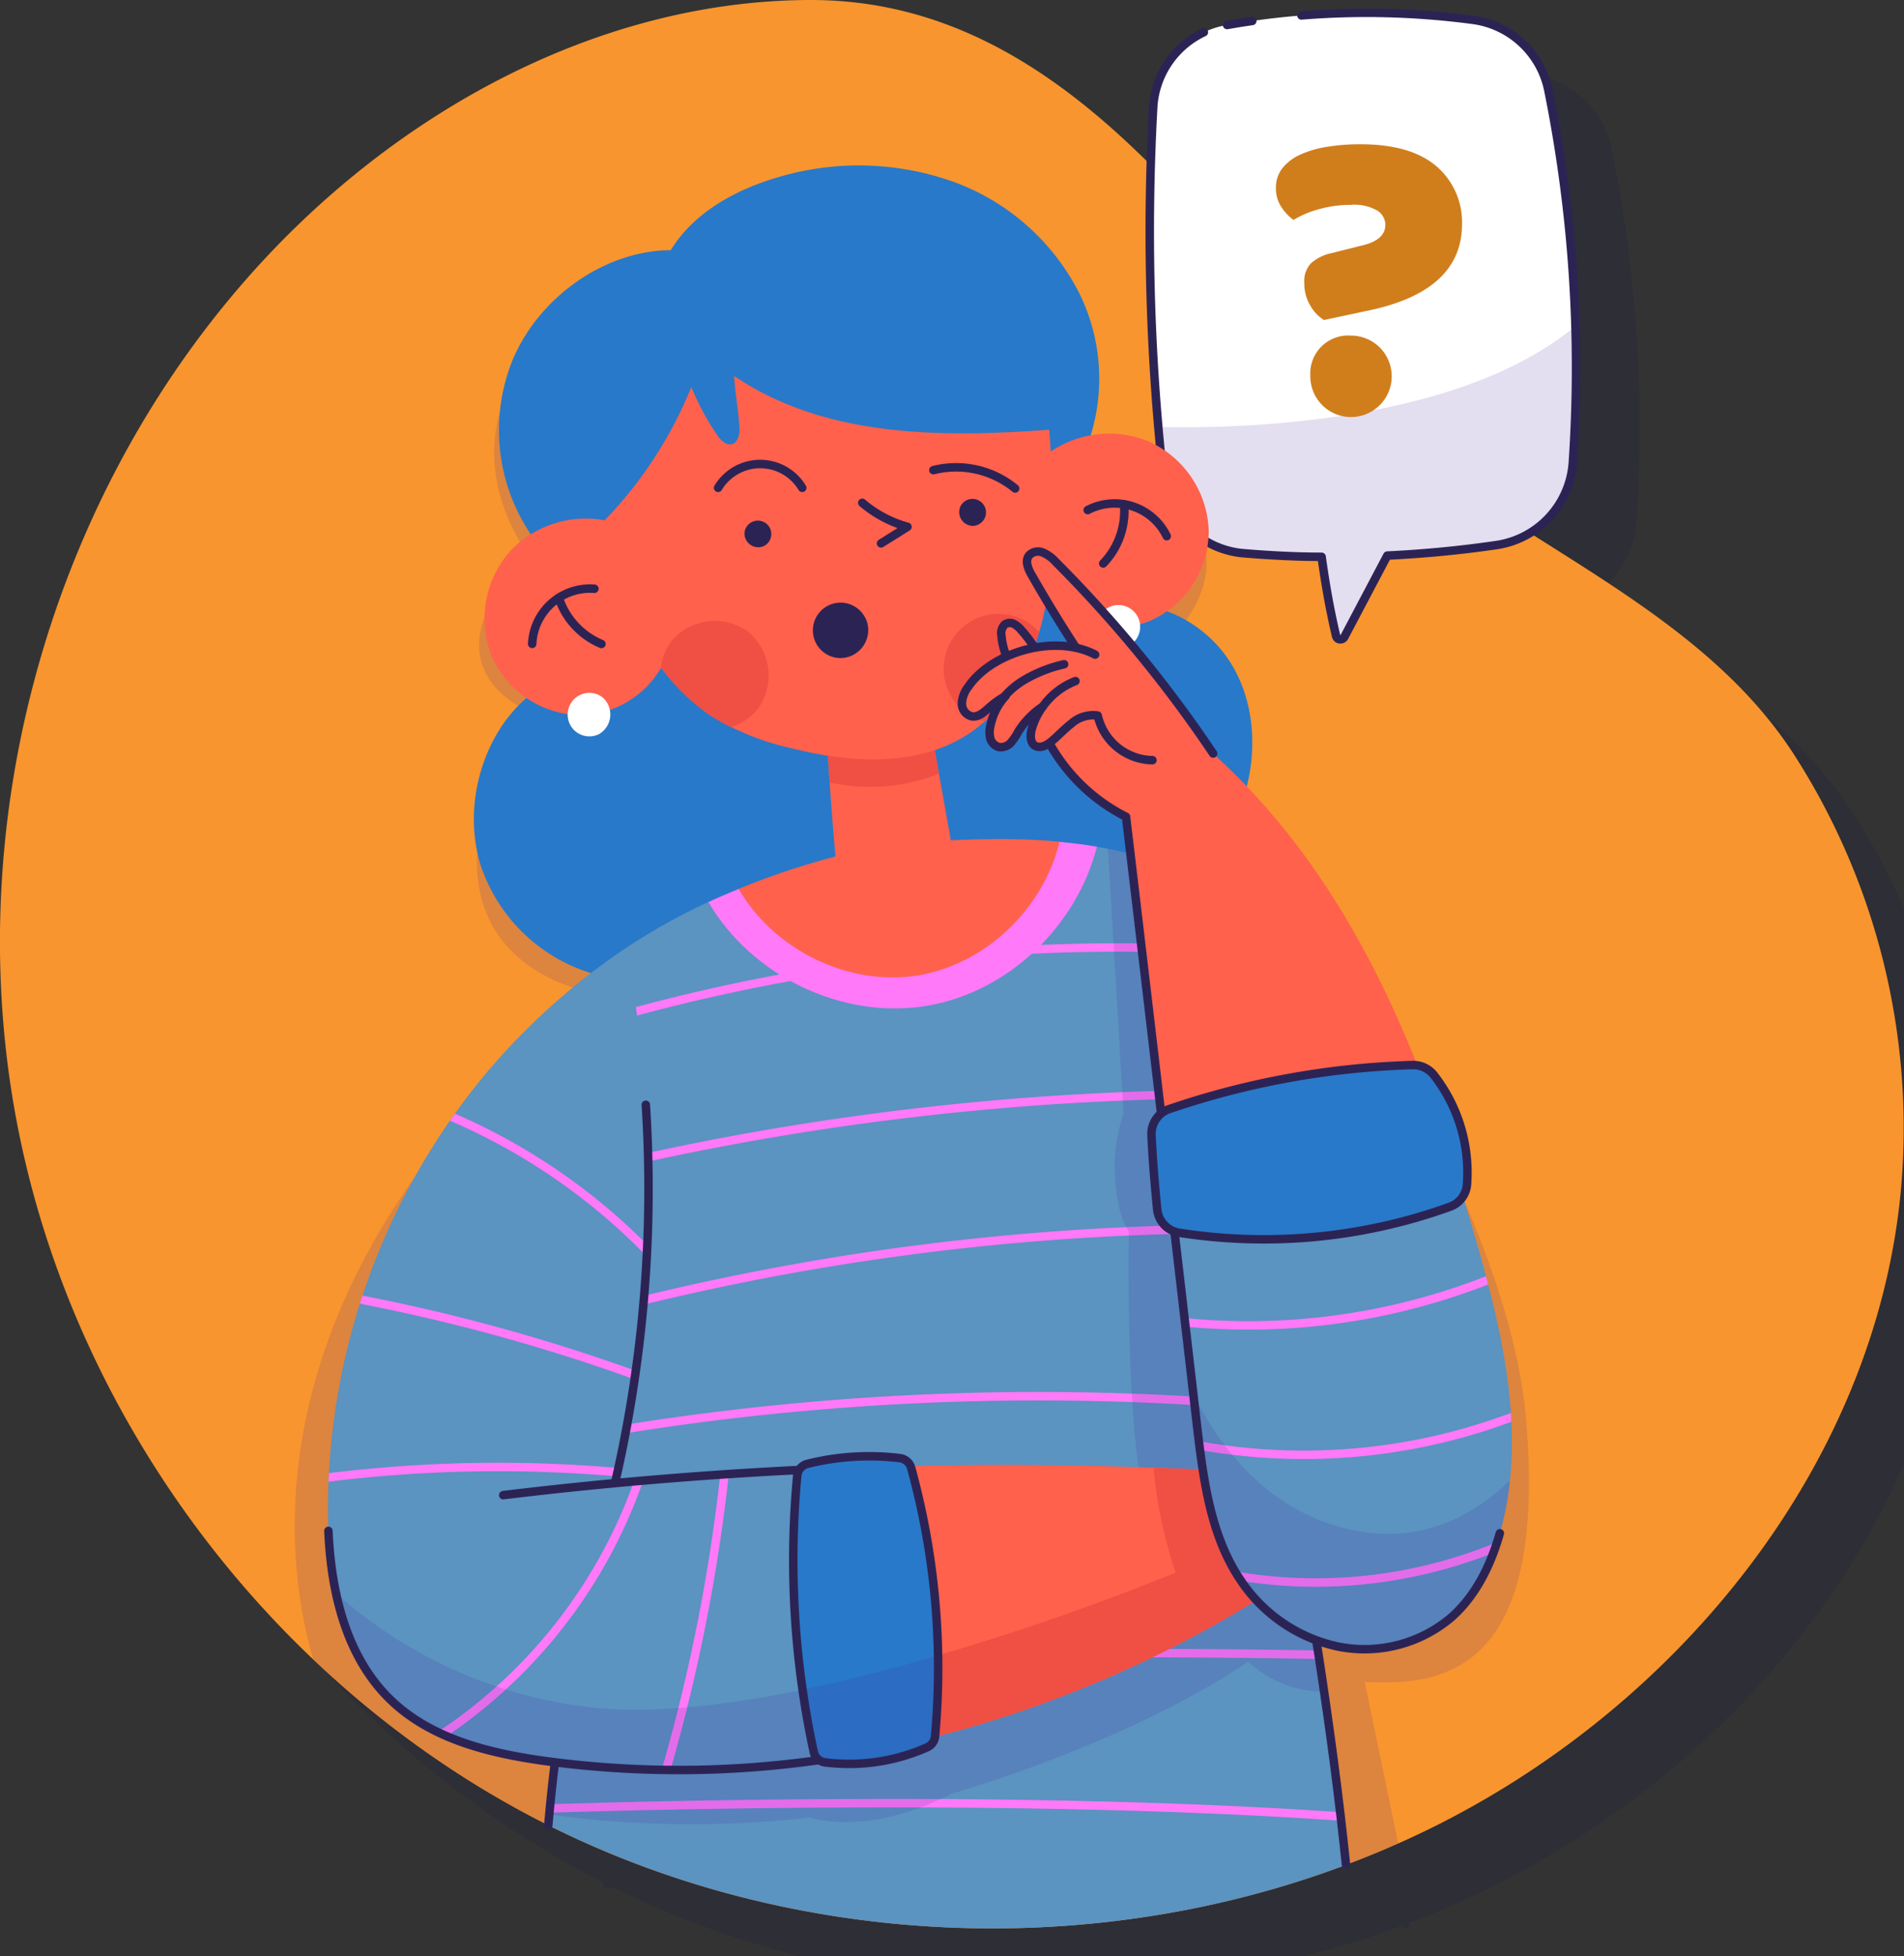 <svg xmlns="http://www.w3.org/2000/svg" xmlns:xlink="http://www.w3.org/1999/xlink" viewBox="0 0 262.92 269.97"><rect x="0" y="0" width="262.92" height="269.97" fill="#333333" stroke="none"/><defs><style>.cls-1,.cls-15,.cls-23,.cls-6{fill:none;}.cls-2{isolation:isolate;}.cls-3{opacity:0.12;}.cls-13,.cls-3,.cls-5{mix-blend-mode:multiply;}.cls-4,.cls-5,.cls-7{fill:#030a4c;}.cls-13,.cls-5{opacity:0.15;}.cls-6,.cls-7{stroke:#030a4c;}.cls-15,.cls-20,.cls-23,.cls-6,.cls-7{stroke-linecap:round;stroke-linejoin:round;stroke-width:1.17px;}.cls-8{clip-path:url(#clip-path);}.cls-9{clip-path:url(#clip-path-2);}.cls-10{clip-path:url(#clip-path-3);}.cls-11{clip-path:url(#clip-path-4);}.cls-12{fill:#f8952e;}.cls-13{fill:#452499;}.cls-14{fill:#fff;}.cls-15,.cls-20{stroke:#2c2355;}.cls-16{fill:#d07e1c;}.cls-17{fill:#2879c9;}.cls-18{fill:#ff614c;}.cls-19{fill:#f04f44;}.cls-20{fill:#2c2355;}.cls-21{fill:#5b93c1;}.cls-22{clip-path:url(#clip-path-5);}.cls-23{stroke:#ff79f8;}.cls-24{clip-path:url(#clip-path-6);}.cls-25{fill:#ff79f8;}.cls-26{clip-path:url(#clip-path-7);}.cls-27{clip-path:url(#clip-path-8);}</style><clipPath id="clip-path"><path class="cls-1" d="M94.67,139a92.7,92.7,0,0,0-19.59,17.6,94.14,94.14,0,0,0-21.61,60.13c0,.91,0,1.83.07,2.75H99.9s4.84-28.49,3.91-45.38S94.67,139,94.67,139Z"/></clipPath><clipPath id="clip-path-2"><path class="cls-1" d="M94.67,139c10.73-7.2,24.08-12.08,36.81-14.35,13.9-1,28.58-1.77,41,4.54,13.41,6.83,21.89,21.35,23.73,36.27s-2.33,30.12-10.26,44.77c3.31,19.53,6.62,39.07,8.53,59.64a189.76,189.76,0,0,1-111.18-.08,212.57,212.57,0,0,1,6.77-45.39A180.69,180.69,0,0,0,94.64,139"/></clipPath><clipPath id="clip-path-3"><path class="cls-1" d="M135.75,225l-9.45-14.26h0q-24.36.87-48.6,3.8l-24.16,4.93c.38,8.67,2.52,17.6,8.76,23.49,5.56,5.25,13.44,7.19,21,8.25a137.5,137.5,0,0,0,45.43-1.37Z"/></clipPath><clipPath id="clip-path-4"><path class="cls-1" d="M206.45,161.94c2.05,5.73,3.86,11.55,5.53,17.33,3.81,13.21,7.08,27.32,3.32,40.54-1.23,4.33-3.27,8.55-6.62,11.54A18.55,18.55,0,0,1,193,235.46a21.59,21.59,0,0,1-13.52-9.19c-4.15-6.15-5.12-13.84-6-21.21q-2.2-18.88-4.42-37.83"/></clipPath><clipPath id="clip-path-5"><path class="cls-1" d="M86.48,130.81a92.7,92.7,0,0,0-19.59,17.6,94.14,94.14,0,0,0-21.61,60.13c0,.91,0,1.83.07,2.75H91.71s4.84-28.49,3.91-45.38S86.48,130.81,86.48,130.81Z"/></clipPath><clipPath id="clip-path-6"><path class="cls-1" d="M86.48,130.81c10.73-7.2,24.08-12.08,36.81-14.35,13.9-1,28.58-1.77,41,4.54,13.41,6.83,21.89,21.35,23.73,36.27s-2.33,30.12-10.26,44.77c3.31,19.53,6.62,39.07,8.53,59.64a189.84,189.84,0,0,1-111.18-.07,212.56,212.56,0,0,1,6.77-45.4,180.57,180.57,0,0,0,4.58-85.44"/></clipPath><clipPath id="clip-path-7"><path class="cls-1" d="M127.56,216.82l-9.45-14.26h0q-24.36.87-48.6,3.8l-24.16,4.93c.38,8.67,2.52,17.6,8.76,23.49,5.56,5.25,13.44,7.19,21,8.25a137.5,137.5,0,0,0,45.43-1.37Z"/></clipPath><clipPath id="clip-path-8"><path class="cls-1" d="M198.26,153.75c2.05,5.73,3.86,11.55,5.53,17.33,3.81,13.21,7.08,27.32,3.32,40.54-1.23,4.33-3.27,8.55-6.62,11.54a18.55,18.55,0,0,1-15.67,4.11,21.59,21.59,0,0,1-13.52-9.19c-4.15-6.15-5.12-13.84-6-21.21Q163.12,178,160.9,159"/></clipPath></defs><g class="cls-2"><g id="Capa_1" data-name="Capa 1"><g class="cls-3"><path class="cls-4" d="M189.94,57.71c17.79,22.7,50.37,30.43,66,54.65a95.33,95.33,0,0,1,14.75,60c-3.48,37.8-30.45,71-64.45,87.93-37.56,18.65-83.8,18.75-121.44.27S19,205.4,10.75,164.28,14.43,78.49,42,46.92C61.69,24.42,90,8.32,119.9,8.19S169.57,31.73,189.94,57.71Z"/><path class="cls-5" d="M177.94,118.46l-7.1-23.26c6-6.91,3.4-12.61,3.4-12.61L157.36,72l.37-12.82-78.38,1C72.09,72.27,80.66,83.9,80.66,83.9l-3.93,6.17c-7.18,11.49,4.16,16.12,4.16,16.12l-5.8,13.53c-5.81,22,14.47,25.35,14.47,25.35-47.45,39.76-42.22,78.11-38.12,92.1a135.13,135.13,0,0,0,33.39,23.36c36,17.67,79.83,18.34,116.43,2.07l-4.63-22.3c11.29.65,25.28-1.73,22.27-36.45S177.94,118.46,177.94,118.46Z"/><path class="cls-4" d="M193.3,96.43h-.07a.6.6,0,0,1-.5-.45c-.94-4-1.52-7.49-2-10.94-3.71-.05-7.33-.21-10.77-.49a12.23,12.23,0,0,1-11.13-10.8,309.63,309.63,0,0,1-1.36-50.68,12.24,12.24,0,0,1,10.21-11.43,111.28,111.28,0,0,1,34-.7A12.27,12.27,0,0,1,222,20.8h0A193.5,193.5,0,0,1,225.38,72,12.38,12.38,0,0,1,215,83.4c-4.93.73-10,1.22-15.21,1.47l-5.94,11.25A.59.59,0,0,1,193.3,96.43Z"/><path class="cls-5" d="M168.12,67.11q.28,3.35.66,6.64a12.23,12.23,0,0,0,11.13,10.8c3.44.28,7.06.44,10.77.49.53,3.45,1.11,6.92,2,10.94a.6.6,0,0,0,.5.45h.07a.59.59,0,0,0,.52-.31l5.94-11.25c5.17-.25,10.28-.74,15.21-1.47A12.38,12.38,0,0,0,225.38,72c.42-6.3.54-12.54.35-18.77C208.91,67.13,177.35,67.36,168.12,67.11Z"/><path class="cls-6" d="M187.9,10.32a111.76,111.76,0,0,1,23.76.62A12.27,12.27,0,0,1,222,20.8h0A193.5,193.5,0,0,1,225.38,72,12.38,12.38,0,0,1,215,83.4c-4.93.73-10,1.22-15.21,1.47l-5.94,11.25a.59.59,0,0,1-.52.31h-.07a.6.6,0,0,1-.5-.45c-.94-4-1.52-7.49-2-10.94-3.71-.05-7.33-.21-10.77-.49a12.23,12.23,0,0,1-11.13-10.8,309.63,309.63,0,0,1-1.36-50.68,12.2,12.2,0,0,1,7-10.43"/><path class="cls-6" d="M177.63,11.64c1.16-.21,2.32-.39,3.49-.56"/><path class="cls-4" d="M191,52.36a5.36,5.36,0,0,1-1.88-1.89,5.83,5.83,0,0,1-.89-3.24,3.56,3.56,0,0,1,.95-2.73A6.3,6.3,0,0,1,192,43.12L196.58,42c1.95-.51,2.92-1.46,2.91-2.82a2.34,2.34,0,0,0-1.09-1.92,6.24,6.24,0,0,0-3.71-.8,15.94,15.94,0,0,0-4.5.63,13.44,13.44,0,0,0-3.39,1.45,7.25,7.25,0,0,1-1.7-1.83,4.67,4.67,0,0,1-.72-2.6,4.31,4.31,0,0,1,.86-2.67,6.56,6.56,0,0,1,2.42-1.88,14,14,0,0,1,3.68-1.1,28.31,28.31,0,0,1,4.71-.37q6.9,0,10.45,3a10.16,10.16,0,0,1,3.58,8q0,9.35-13.16,12ZM189.13,60a5.23,5.23,0,0,1,5.59-5.52A5.62,5.62,0,1,1,189.13,60Z"/><path class="cls-4" d="M97.26,143.52a23.31,23.31,0,0,1-22.7-15.89c-2.94-9.5,1.28-20.73,9.06-25a101.73,101.73,0,0,1-.05-18A25.76,25.76,0,0,1,79,57.78C82.75,49,91.91,42.72,100.81,42.69c3.31-5.35,9.28-8.55,15.36-10.2a39,39,0,0,1,23.6.77,31.56,31.56,0,0,1,17.52,15.53A26.6,26.6,0,0,1,157.36,72s5.17,18.89,5.49,19.77c6.15-.65,12.33,3,15.48,8.28s3.5,12,1.69,17.93a35.54,35.54,0,0,1-10.13,15.28Z"/><path class="cls-4" d="M122.29,109c.44,7,.88,14.05,1.7,21.68a29.15,29.15,0,0,0,16.32-1.88q-1.81-10.23-3.65-20.44Z"/><path class="cls-4" d="M137.84,115q-.59-3.31-1.18-6.62l-14.37.64c.15,2.39.31,4.78.47,7.19A25.59,25.59,0,0,0,137.84,115Z"/><path class="cls-4" d="M93.59,80.49a14.4,14.4,0,0,0-14.65,3.45,14,14,0,0,0-2.88,14.72,13.58,13.58,0,0,0,12.47,8.24,13.24,13.24,0,0,0,12-8.79Z"/><path class="cls-6" d="M81.68,97.06a8,8,0,0,1,8.59-7.61"/><path class="cls-6" d="M85.36,90.71a10.4,10.4,0,0,0,5.88,6.36"/><path class="cls-4" d="M91.36,104.4a3,3,0,1,0-.51,5.14A3.14,3.14,0,0,0,91.36,104.4Z"/><path class="cls-4" d="M151.79,71.67A14.39,14.39,0,0,1,166.61,69a14,14,0,0,1,8.49,12.37,13.62,13.62,0,0,1-8.19,12.51,13.21,13.21,0,0,1-14.52-3.31Z"/><path class="cls-6" d="M169.3,82.16a8,8,0,0,0-10.91-3.57"/><path class="cls-6" d="M163.41,77.8A10.43,10.43,0,0,1,160.53,86"/><path class="cls-4" d="M160,93.23a3,3,0,1,1,2.51,4.51A3.14,3.14,0,0,1,160,93.23Z"/><path class="cls-4" d="M153.08,67.49c.57,7.14.8,17.82-.61,24.83s-5.07,13.9-11.21,17.58c-6.95,4.16-15.76,3.55-23.63,1.6a36,36,0,0,1-11.52-4.68,30.52,30.52,0,0,1-9.79-11.68,54.09,54.09,0,0,1-4.82-15,57.42,57.42,0,0,0,12.15-18.54,36.08,36.08,0,0,0,3.58,6.61c.5.73,1.25,1.53,2.1,1.29s1.1-1.5,1-2.46c-.16-2.43-.62-4.85-.71-6.94C121.94,68.45,137.69,68.65,153.08,67.49Z"/><path class="cls-4" d="M150.69,94.49a7.58,7.58,0,0,0-9.56,11.75,7.36,7.36,0,0,0,3.05,1.51,26.49,26.49,0,0,0,7.5-12.31A6.38,6.38,0,0,0,150.69,94.49Z"/><path class="cls-4" d="M111.51,95.38A7.89,7.89,0,0,0,101,96.58a7.29,7.29,0,0,0-1.51,3.71,27.09,27.09,0,0,0,6.64,6.53,25.54,25.54,0,0,0,3,1.72,7.29,7.29,0,0,0,3.83-2.66A7.88,7.88,0,0,0,111.51,95.38Z"/><path class="cls-7" d="M124.55,98.42a3.24,3.24,0,1,1,2.91-3.76A3.29,3.29,0,0,1,124.55,98.42Z"/><path class="cls-6" d="M127.26,77.59a16.36,16.36,0,0,0,6.24,3.31l-3.65,2.27"/><path class="cls-7" d="M142.54,80.19a1.28,1.28,0,1,0-1.12-2A1.32,1.32,0,0,0,142.54,80.19Z"/><path class="cls-6" d="M137.08,73.08a12.85,12.85,0,0,1,11.29,2.53"/><path class="cls-7" d="M113.46,83a1.27,1.27,0,1,0-1.88-1.26A1.32,1.32,0,0,0,113.46,83Z"/><path class="cls-6" d="M107.35,75.52a6.78,6.78,0,0,1,11.62,0"/><path class="cls-4" d="M94.67,139a92.7,92.7,0,0,0-19.59,17.6,94.14,94.14,0,0,0-21.61,60.13c0,.91,0,1.83.07,2.75H99.9s4.84-28.49,3.91-45.38S94.67,139,94.67,139Z"/><g class="cls-8"><path class="cls-6" d="M68.56,161.51a84.41,84.41,0,0,1,29.49,19.82"/><path class="cls-6" d="M56.08,187.18a254.5,254.5,0,0,1,42.4,11.74"/><path class="cls-6" d="M51.17,212.41a191,191,0,0,1,44.57-.82"/></g><path class="cls-4" d="M196.2,165.46c-1.84-14.92-10.32-29.44-23.73-36.27a45.32,45.32,0,0,0-12.83-4.14l-20.83,14.88L106,132.69A84.85,84.85,0,0,0,94.67,139l0,0a180.57,180.57,0,0,1-4.58,85.44,210.08,210.08,0,0,0-6.13,35.67l.9.46c33.65,16.52,74.16,18.18,109.2,5-1.95-19-5-37.17-8.09-55.33C193.87,195.58,198,180.39,196.2,165.46Z"/><g class="cls-9"><path class="cls-6" d="M196.39,236.7s-67-1.74-113.1,2.43"/><path class="cls-6" d="M78.7,258s71.65-2.87,122.44,1.53"/><path class="cls-6" d="M92.47,148.77A256.09,256.09,0,0,1,190,140.43"/><path class="cls-6" d="M92,169.14a381,381,0,0,1,109.12-9.28"/><path class="cls-6" d="M94.52,188.28a347.55,347.55,0,0,1,107.37-9.74"/><path class="cls-6" d="M93.69,205.56a361.74,361.74,0,0,1,98-2.44"/></g><path class="cls-5" d="M185.94,210.23a103.83,103.83,0,0,0,4.57-9.55c-2.06-22.41-4.68-50.53-4.89-51.27s-1.39-6.62-2.51-12.22a39.61,39.61,0,0,0-10.64-8,44.48,44.48,0,0,0-11.26-3.84l2.16,36.59a21.83,21.83,0,0,0-1.16,8.8c.27,5.44,1.88,7.39,1.88,7.39s-.45,23,1.74,35.08a79.75,79.75,0,0,0,2.44,10.16L87.81,233.91a212.2,212.2,0,0,0-3.76,24.71,143.88,143.88,0,0,0,36,.41s7.75,2.78,19.44-3.24c0,0,24.19-6.83,41.08-18.28A15.08,15.08,0,0,0,191,241.65C189.46,231.07,187.71,220.65,185.94,210.23Z"/><path class="cls-6" d="M83.91,260.07a210.11,210.11,0,0,1,6.15-35.67,180.72,180.72,0,0,0,7.31-63.73"/><path class="cls-4" d="M154.48,124.38l-17,13-27.33-6.5c-1.41.58-2.81,1.17-4.18,1.81C112,143,124.61,149,136.35,147c11.12-1.95,20.52-11,23.29-21.93C157.94,124.75,156.21,124.54,154.48,124.38Z"/><path class="cls-6" d="M185.94,210.23c3.08,18.16,6.15,36.33,8.11,55.32"/><path class="cls-4" d="M154.5,124.36c-7.57-.71-15.41-.23-23,.29a105.93,105.93,0,0,0-21.33,6.22c4.88,8.45,15.23,13.54,24.9,11.92C144.4,141.23,152.3,133.52,154.5,124.36Z"/><path class="cls-4" d="M135.75,225l-9.45-14.26h0q-24.36.87-48.6,3.8l-24.16,4.93c.38,8.67,2.52,17.6,8.76,23.49,5.56,5.25,13.44,7.19,21,8.25a137.5,137.5,0,0,0,45.43-1.37Z"/><g class="cls-10"><path class="cls-6" d="M67.33,248.77a70.05,70.05,0,0,0,29.92-38.83"/><path class="cls-6" d="M108.41,210.11a244,244,0,0,1-9,44.94"/></g><path class="cls-5" d="M91.25,244A63.49,63.49,0,0,1,54.6,228.1c1.21,5.65,3.54,10.94,7.7,14.87,5.56,5.25,13.44,7.19,21,8.25a137.5,137.5,0,0,0,45.43-1.37L132,238.3C118.08,242.05,102.93,244.92,91.25,244Z"/><path class="cls-6" d="M53.54,219.48c.38,8.67,2.52,17.6,8.76,23.49,5.56,5.25,13.44,7.19,21,8.25a137.5,137.5,0,0,0,45.43-1.37l7-24.84-9.45-14.26h0q-24.36.87-48.6,3.8"/><path class="cls-4" d="M181.61,211.44q-27.62-1.68-55.31-.69c-.28,10.66-.08,25.95,2.44,39.1a160.25,160.25,0,0,0,56.88-23.3S183.56,210.87,181.61,211.44Z"/><path class="cls-4" d="M170.54,225.24a340.7,340.7,0,0,1-43.3,14.3c.37,3.5.86,7,1.5,10.31a160.25,160.25,0,0,0,56.88-23.3s-2.06-15.68-4-15.11q-7.05-.44-14.13-.68A61.66,61.66,0,0,0,170.54,225.24Z"/><path class="cls-4" d="M134,210.78a104.18,104.18,0,0,1,3.3,37.06,1.84,1.84,0,0,1-1.08,1.51,26.55,26.55,0,0,1-14.13,2.08,1.83,1.83,0,0,1-1.54-1.43,125.23,125.23,0,0,1-2.28-38.15,1.84,1.84,0,0,1,1.38-1.61,35,35,0,0,1,12.77-.8A1.87,1.87,0,0,1,134,210.78Z"/><path class="cls-5" d="M120.56,250a1.83,1.83,0,0,0,1.54,1.43,26.55,26.55,0,0,0,14.13-2.08,1.84,1.84,0,0,0,1.08-1.51,103.5,103.5,0,0,0,.39-11.14c-6,1.75-12.36,3.41-18.68,4.71C119.43,244.28,119.93,247.14,120.56,250Z"/><path class="cls-6" d="M134,210.78a104.18,104.18,0,0,1,3.3,37.06,1.84,1.84,0,0,1-1.08,1.51,26.55,26.55,0,0,1-14.13,2.08,1.83,1.83,0,0,1-1.54-1.43,125.23,125.23,0,0,1-2.28-38.15,1.84,1.84,0,0,1,1.38-1.61,35,35,0,0,1,12.77-.8A1.87,1.87,0,0,1,134,210.78Z"/><path class="cls-4" d="M206.45,161.94c-6.6-18.45-15.71-36.12-30.74-49.74A177.73,177.73,0,0,0,153.9,85.68a4.9,4.9,0,0,0-1.67-1.23,1.67,1.67,0,0,0-1.91.41c-.58.76-.12,1.85.36,2.68q3.42,6,7.24,11.73a17.91,17.91,0,0,0-5.12,1.66,18.83,18.83,0,0,0-3.65-5.8,3.25,3.25,0,0,0-1-.83,1.23,1.23,0,0,0-1.26.09,1.68,1.68,0,0,0-.45,1.51c.23,3.15,2.21,5.85,4.11,8.37a25,25,0,0,0,13.09,16.65c1.86,15.58,3.68,31,5.47,46.31a43.27,43.27,0,0,0,23.39,1.91C204.94,166.46,206.45,161.94,206.45,161.94Z"/><path class="cls-6" d="M175.71,112.2A177.73,177.73,0,0,0,153.9,85.68a4.9,4.9,0,0,0-1.67-1.23,1.67,1.67,0,0,0-1.91.41c-.58.76-.12,1.85.36,2.68q3.42,6,7.24,11.73a17.91,17.91,0,0,0-5.12,1.66,18.83,18.83,0,0,0-3.65-5.8,3.25,3.25,0,0,0-1-.83,1.23,1.23,0,0,0-1.26.09,1.68,1.68,0,0,0-.45,1.51c.23,3.15,2.21,5.85,4.11,8.37a25,25,0,0,0,13.09,16.65c1.86,15.58,3.68,31,5.47,46.31"/><path class="cls-4" d="M167.33,113.11a7.9,7.9,0,0,1-7.56-6.16,4.47,4.47,0,0,0-3.62,1.1c-1,.76-1.83,1.69-2.78,2.48-.63.53-1.52,1-2.23.6s-.7-1.47-.49-2.27a9.75,9.75,0,0,1,1.49-3.16v0a11.41,11.41,0,0,0-3.34,3.44,8.82,8.82,0,0,1-1,1.49,1.9,1.9,0,0,1-1.61.63,1.73,1.73,0,0,1-1.23-1.16,3.61,3.61,0,0,1,0-1.76,8.57,8.57,0,0,1,2.1-4.14,12.17,12.17,0,0,0-2.29,1.62c-.7.62-1.5,1.37-2.42,1.18a1.8,1.8,0,0,1-1.27-1.84,4.16,4.16,0,0,1,.88-2.23c3.29-4.8,12-7.32,17.51-4.42"/><path class="cls-6" d="M156.7,102.18a10,10,0,0,0-4.56,3.52"/><path class="cls-6" d="M167.33,113.11a7.9,7.9,0,0,1-7.56-6.16,4.47,4.47,0,0,0-3.62,1.1c-1,.76-1.83,1.69-2.78,2.48-.63.53-1.52,1-2.23.6s-.7-1.47-.49-2.27a9.75,9.75,0,0,1,1.49-3.16v0a11.41,11.41,0,0,0-3.34,3.44,8.82,8.82,0,0,1-1,1.49,1.9,1.9,0,0,1-1.61.63,1.73,1.73,0,0,1-1.23-1.16,3.61,3.61,0,0,1,0-1.76,8.57,8.57,0,0,1,2.1-4.14,12.17,12.17,0,0,0-2.29,1.62c-.7.62-1.5,1.37-2.42,1.18a1.8,1.8,0,0,1-1.27-1.84,4.16,4.16,0,0,1,.88-2.23c3.29-4.8,12-7.32,17.51-4.42"/><path class="cls-6" d="M155.13,99.87a19.15,19.15,0,0,0-5.41,2.11,11.29,11.29,0,0,0-2.72,2.25"/><path class="cls-4" d="M206.45,161.94c2.05,5.73,3.86,11.55,5.53,17.33,3.81,13.21,7.08,27.32,3.32,40.54-1.23,4.33-3.27,8.55-6.62,11.54A18.55,18.55,0,0,1,193,235.46a21.59,21.59,0,0,1-13.52-9.19c-4.15-6.15-5.12-13.84-6-21.21q-2.2-18.88-4.42-37.83"/><g class="cls-11"><path class="cls-6" d="M169.64,190.46a90.55,90.55,0,0,0,45.67-6.29"/><path class="cls-6" d="M172.14,207.4a81.89,81.89,0,0,0,46.11-4.14"/><path class="cls-6" d="M176.94,225.33a66,66,0,0,0,39.12-4.16"/></g><path class="cls-5" d="M173.51,205.06c.86,7.37,1.83,15.06,6,21.21A21.59,21.59,0,0,0,193,235.46a18.55,18.55,0,0,0,15.67-4.11c3.35-3,5.39-7.21,6.62-11.54a41.92,41.92,0,0,0,1.39-7.33c-4.95,4.85-12,8.73-21.23,7-11.81-2.23-18.7-11.3-22.46-18.74Z"/><path class="cls-6" d="M215.3,219.81c-1.23,4.33-3.27,8.55-6.62,11.54A18.55,18.55,0,0,1,193,235.46a21.59,21.59,0,0,1-13.52-9.19c-4.15-6.15-5.12-13.84-6-21.21q-2.2-18.88-4.42-37.83"/><path class="cls-4" d="M206.14,156.57a21.86,21.86,0,0,1,4.57,15.16,3.56,3.56,0,0,1-2.31,3A75.75,75.75,0,0,1,171,178.37a3.65,3.65,0,0,1-3.08-3.26c-.34-3.5-.63-6.86-.78-10.19a3.61,3.61,0,0,1,2.38-3.6,114.11,114.11,0,0,1,33.61-6.12A3.63,3.63,0,0,1,206.14,156.57Z"/><path class="cls-6" d="M206.14,156.57a21.86,21.86,0,0,1,4.57,15.16,3.56,3.56,0,0,1-2.31,3A75.75,75.75,0,0,1,171,178.37a3.65,3.65,0,0,1-3.08-3.26c-.34-3.5-.63-6.86-.78-10.19a3.61,3.61,0,0,1,2.38-3.6,114.11,114.11,0,0,1,33.61-6.12A3.63,3.63,0,0,1,206.14,156.57Z"/></g><path class="cls-12" d="M181.75,49.52c17.79,22.7,50.37,30.43,66,54.65a95.33,95.33,0,0,1,14.75,60c-3.48,37.8-30.45,71-64.45,87.93-37.56,18.65-83.8,18.75-121.44.27S10.8,197.21,2.56,156.09,6.24,70.3,33.84,38.73C53.5,16.23,81.83.13,111.71,0S161.38,23.54,181.75,49.52Z"/><path class="cls-13" d="M169.75,110.27,162.65,87c6-6.91,3.4-12.61,3.4-12.61L149.17,63.77,149.54,51l-78.38,1c-7.26,12.16,1.31,23.79,1.31,23.79l-3.93,6.17C61.36,93.37,72.7,98,72.7,98l-5.8,13.53c-5.81,22,14.47,25.35,14.47,25.35C33.92,176.64,39.15,215,43.25,229a135.13,135.13,0,0,0,33.39,23.36c36,17.67,79.83,18.34,116.43,2.07l-4.63-22.3c11.29.65,25.28-1.73,22.27-36.45S169.75,110.27,169.75,110.27Z"/><path class="cls-14" d="M185.11,88.24H185a.6.6,0,0,1-.5-.45c-.94-4-1.52-7.49-2-10.94-3.71,0-7.33-.21-10.77-.49a12.23,12.23,0,0,1-11.13-10.8,309.63,309.63,0,0,1-1.36-50.68A12.24,12.24,0,0,1,169.44,3.45a111.28,111.28,0,0,1,34-.7,12.27,12.27,0,0,1,10.37,9.86h0a193.55,193.55,0,0,1,3.35,51.22,12.38,12.38,0,0,1-10.41,11.38c-4.93.73-10,1.22-15.21,1.47l-5.94,11.25A.59.59,0,0,1,185.11,88.24Z"/><path class="cls-13" d="M159.93,58.92q.28,3.34.66,6.64a12.23,12.23,0,0,0,11.13,10.8c3.44.28,7.06.44,10.77.49.53,3.45,1.11,6.92,2,10.94a.6.6,0,0,0,.5.45h.07a.59.59,0,0,0,.52-.31l5.94-11.25c5.17-.25,10.28-.74,15.21-1.47a12.38,12.38,0,0,0,10.41-11.38c.42-6.31.54-12.55.36-18.78C200.72,58.94,169.16,59.17,159.93,58.92Z"/><path class="cls-15" d="M179.71,2.13a111.76,111.76,0,0,1,23.76.62,12.27,12.27,0,0,1,10.37,9.86h0a193.55,193.55,0,0,1,3.35,51.22,12.38,12.38,0,0,1-10.41,11.38c-4.93.73-10,1.22-15.21,1.47l-5.94,11.25a.59.59,0,0,1-.52.31H185a.6.6,0,0,1-.5-.45c-.94-4-1.52-7.49-2-10.94-3.71,0-7.33-.21-10.77-.49a12.23,12.23,0,0,1-11.13-10.8,309.63,309.63,0,0,1-1.36-50.68,12.2,12.2,0,0,1,7-10.43"/><path class="cls-15" d="M169.44,3.45c1.16-.21,2.32-.39,3.49-.56"/><path class="cls-16" d="M182.83,44.17A5.36,5.36,0,0,1,181,42.28a5.91,5.91,0,0,1-.89-3.24,3.56,3.56,0,0,1,.95-2.73,6.3,6.3,0,0,1,2.83-1.38l4.55-1.14Q191.32,33,191.3,31a2.34,2.34,0,0,0-1.09-1.92,6.24,6.24,0,0,0-3.71-.8,15.94,15.94,0,0,0-4.5.63,13.44,13.44,0,0,0-3.39,1.45,7.25,7.25,0,0,1-1.7-1.83,4.67,4.67,0,0,1-.72-2.6,4.31,4.31,0,0,1,.86-2.67,6.56,6.56,0,0,1,2.42-1.88,14,14,0,0,1,3.68-1.1,28.31,28.31,0,0,1,4.71-.37q6.9,0,10.45,3a10.16,10.16,0,0,1,3.58,8q0,9.34-13.16,12Zm-1.89,7.67a5.23,5.23,0,0,1,5.59-5.52,5.62,5.62,0,1,1-5.59,5.52Z"/><path class="cls-17" d="M89.07,135.33a23.29,23.29,0,0,1-22.69-15.89c-2.95-9.5,1.27-20.73,9.05-25a101.73,101.73,0,0,1-.05-18,25.76,25.76,0,0,1-4.57-26.82c3.75-8.82,12.91-15.06,21.81-15.09C95.93,29.15,101.9,26,108,24.3a39,39,0,0,1,23.6.77A31.56,31.56,0,0,1,149.1,40.6a26.6,26.6,0,0,1,.07,23.17s5.17,18.89,5.49,19.77c6.15-.65,12.33,3,15.48,8.28s3.5,12,1.69,17.93A35.54,35.54,0,0,1,161.7,125Z"/><path class="cls-18" d="M114.1,100.8c.44,7,.88,14,1.7,21.68a29.15,29.15,0,0,0,16.32-1.88q-1.81-10.23-3.65-20.44Z"/><path class="cls-19" d="M129.65,106.78q-.59-3.32-1.18-6.62l-14.37.64c.15,2.39.31,4.78.47,7.19A25.59,25.59,0,0,0,129.65,106.78Z"/><path class="cls-18" d="M85.4,72.3a14.4,14.4,0,0,0-14.65,3.45,14,14,0,0,0-2.88,14.72,13.58,13.58,0,0,0,12.47,8.24,13.23,13.23,0,0,0,12-8.79Z"/><path class="cls-15" d="M73.49,88.87a8,8,0,0,1,8.59-7.61"/><path class="cls-15" d="M77.17,82.52a10.4,10.4,0,0,0,5.88,6.36"/><path class="cls-14" d="M83.17,96.22a3,3,0,1,0-.51,5.13A3.13,3.13,0,0,0,83.17,96.22Z"/><path class="cls-18" d="M143.6,63.48a14.39,14.39,0,0,1,14.82-2.63,14,14,0,0,1,8.49,12.37,13.62,13.62,0,0,1-8.19,12.51,13.21,13.21,0,0,1-14.52-3.31Z"/><path class="cls-15" d="M161.11,74A8,8,0,0,0,150.2,70.4"/><path class="cls-15" d="M155.22,69.61a10.43,10.43,0,0,1-2.88,8.16"/><path class="cls-14" d="M151.85,85a3,3,0,1,1,2.51,4.51A3.14,3.14,0,0,1,151.85,85Z"/><path class="cls-18" d="M144.89,59.31c.57,7.13.8,17.81-.61,24.82s-5.07,13.9-11.2,17.58c-7,4.16-15.77,3.55-23.64,1.6a36,36,0,0,1-11.52-4.68A30.52,30.52,0,0,1,88.13,87a54.09,54.09,0,0,1-4.82-15A57.42,57.42,0,0,0,95.46,53.42,36.08,36.08,0,0,0,99,60c.5.73,1.25,1.53,2.1,1.29s1.1-1.49,1-2.46c-.17-2.43-.63-4.85-.72-6.94C113.75,60.26,129.5,60.46,144.89,59.31Z"/><path class="cls-19" d="M142.51,86.3a7.58,7.58,0,0,0-9.57,11.75A7.36,7.36,0,0,0,136,99.56a26.49,26.49,0,0,0,7.5-12.31A6.78,6.78,0,0,0,142.51,86.3Z"/><path class="cls-19" d="M103.32,87.2a7.87,7.87,0,0,0-10.53,1.19,7.29,7.29,0,0,0-1.51,3.71,27.09,27.09,0,0,0,6.64,6.53,25.54,25.54,0,0,0,3,1.72,7.29,7.29,0,0,0,3.83-2.66A7.86,7.86,0,0,0,103.32,87.2Z"/><path class="cls-20" d="M116.36,90.23a3.24,3.24,0,1,1,2.91-3.76A3.29,3.29,0,0,1,116.36,90.23Z"/><path class="cls-15" d="M119.07,69.4a16.36,16.36,0,0,0,6.24,3.31L121.66,75"/><path class="cls-20" d="M134.35,72a1.28,1.28,0,1,0-1.12-2A1.32,1.32,0,0,0,134.35,72Z"/><path class="cls-15" d="M128.89,64.89a12.85,12.85,0,0,1,11.29,2.53"/><path class="cls-20" d="M105.27,74.82a1.27,1.27,0,1,0-1.88-1.26A1.32,1.32,0,0,0,105.27,74.82Z"/><path class="cls-15" d="M99.16,67.33a6.78,6.78,0,0,1,11.62,0"/><path class="cls-21" d="M86.48,130.81a92.7,92.7,0,0,0-19.59,17.6,94.14,94.14,0,0,0-21.61,60.13c0,.91,0,1.83.07,2.75H91.71s4.84-28.49,3.91-45.38S86.48,130.81,86.48,130.81Z"/><g class="cls-22"><path class="cls-23" d="M60.37,153.32a84.41,84.41,0,0,1,29.49,19.82"/><path class="cls-23" d="M47.89,179a254.5,254.5,0,0,1,42.4,11.74"/><path class="cls-23" d="M43,204.22a191,191,0,0,1,44.57-.82"/></g><path class="cls-21" d="M188,157.27c-1.84-14.92-10.32-29.44-23.73-36.27a45.32,45.32,0,0,0-12.83-4.14l-20.83,14.88L97.8,124.5a84.85,84.85,0,0,0-11.32,6.31l0,0a180.57,180.57,0,0,1-4.58,85.44,210.08,210.08,0,0,0-6.13,35.67l.9.46c33.65,16.52,74.16,18.18,109.2,5-2-19-5-37.17-8.09-55.33C185.68,187.39,189.85,172.2,188,157.27Z"/><g class="cls-24"><path class="cls-23" d="M188.2,228.51s-67-1.74-113.1,2.43"/><path class="cls-23" d="M70.51,249.79s71.65-2.87,122.44,1.53"/><path class="cls-23" d="M84.28,140.58a256.09,256.09,0,0,1,97.56-8.34"/><path class="cls-23" d="M83.83,161A381,381,0,0,1,193,151.67"/><path class="cls-23" d="M86.33,180.09a347.55,347.55,0,0,1,107.37-9.74"/><path class="cls-23" d="M85.5,197.37a361.74,361.74,0,0,1,98-2.44"/></g><path class="cls-13" d="M177.75,202q2.56-4.74,4.58-9.55c-2.07-22.41-4.69-50.53-4.9-51.27S176,134.6,174.92,129a39.61,39.61,0,0,0-10.64-8A44.48,44.48,0,0,0,153,117.16l2.16,36.59a21.83,21.83,0,0,0-1.16,8.8c.27,5.44,1.88,7.39,1.88,7.39s-.45,23,1.74,35.08a79.75,79.75,0,0,0,2.44,10.16L79.62,225.72a212.2,212.2,0,0,0-3.76,24.71,143.88,143.88,0,0,0,36,.41s7.75,2.78,19.44-3.24c0,0,24.19-6.83,41.08-18.28a15.08,15.08,0,0,0,10.49,4.14C181.27,222.88,179.52,212.46,177.75,202Z"/><path class="cls-15" d="M75.72,251.88a210.11,210.11,0,0,1,6.15-35.67,180.72,180.72,0,0,0,7.31-63.73"/><path class="cls-25" d="M146.29,116.19l-17,13L102,122.69c-1.41.58-2.81,1.17-4.18,1.81,6,10.27,18.62,16.34,30.36,14.29,11.12-1.95,20.52-11,23.29-21.93C149.75,116.56,148,116.35,146.29,116.19Z"/><path class="cls-15" d="M177.75,202c3.08,18.16,6.15,36.33,8.11,55.32"/><path class="cls-18" d="M146.31,116.17c-7.57-.71-15.41-.23-23,.29A105.93,105.93,0,0,0,102,122.68c4.88,8.45,15.23,13.54,24.9,11.92C136.21,133,144.11,125.33,146.31,116.17Z"/><path class="cls-21" d="M127.56,216.82l-9.45-14.26h0q-24.36.87-48.6,3.8l-24.16,4.93c.38,8.67,2.52,17.6,8.76,23.49,5.56,5.25,13.44,7.19,21,8.25a137.5,137.5,0,0,0,45.43-1.37Z"/><g class="cls-26"><path class="cls-23" d="M59.14,240.58a70.05,70.05,0,0,0,29.92-38.83"/><path class="cls-23" d="M100.22,201.92a244,244,0,0,1-9,44.94"/></g><path class="cls-13" d="M83.06,235.8a63.49,63.49,0,0,1-36.65-15.89c1.21,5.65,3.54,10.94,7.7,14.87,5.56,5.25,13.44,7.19,21,8.25a137.5,137.5,0,0,0,45.43-1.37l3.26-11.55C109.89,233.86,94.74,236.73,83.06,235.8Z"/><path class="cls-15" d="M45.35,211.29c.38,8.67,2.52,17.6,8.76,23.49,5.56,5.25,13.44,7.19,21,8.25a137.5,137.5,0,0,0,45.43-1.37l7-24.84-9.45-14.26h0q-24.36.87-48.6,3.8"/><path class="cls-18" d="M173.43,203.25q-27.63-1.68-55.32-.69c-.28,10.66-.08,25.95,2.44,39.1a160.17,160.17,0,0,0,56.88-23.3S175.37,202.68,173.43,203.25Z"/><path class="cls-19" d="M162.35,217.05a340.7,340.7,0,0,1-43.3,14.3c.37,3.5.86,7,1.5,10.31a160.17,160.17,0,0,0,56.88-23.3s-2.06-15.68-4-15.11q-7.06-.44-14.14-.68A61.66,61.66,0,0,0,162.35,217.05Z"/><path class="cls-17" d="M125.82,202.59a104.18,104.18,0,0,1,3.3,37.06,1.84,1.84,0,0,1-1.08,1.51,26.55,26.55,0,0,1-14.13,2.08,1.83,1.83,0,0,1-1.54-1.43,125.21,125.21,0,0,1-2.28-38.15,1.84,1.84,0,0,1,1.38-1.61,35,35,0,0,1,12.77-.8A1.87,1.87,0,0,1,125.82,202.59Z"/><path class="cls-13" d="M112.37,241.81a1.83,1.83,0,0,0,1.54,1.43A26.55,26.55,0,0,0,128,241.16a1.84,1.84,0,0,0,1.08-1.51,103.5,103.5,0,0,0,.39-11.14c-6,1.75-12.36,3.41-18.68,4.71C111.24,236.09,111.74,239,112.37,241.81Z"/><path class="cls-15" d="M125.82,202.59a104.18,104.18,0,0,1,3.3,37.06,1.84,1.84,0,0,1-1.08,1.51,26.55,26.55,0,0,1-14.13,2.08,1.83,1.83,0,0,1-1.54-1.43,125.21,125.21,0,0,1-2.28-38.15,1.84,1.84,0,0,1,1.38-1.61,35,35,0,0,1,12.77-.8A1.87,1.87,0,0,1,125.82,202.59Z"/><path class="cls-18" d="M198.26,153.75c-6.6-18.45-15.71-36.12-30.74-49.74a177.73,177.73,0,0,0-21.81-26.52A4.9,4.9,0,0,0,144,76.26a1.69,1.69,0,0,0-1.91.41c-.58.76-.12,1.85.36,2.68q3.42,6,7.24,11.73a17.6,17.6,0,0,0-5.12,1.67A18.75,18.75,0,0,0,141,86.94a3.39,3.39,0,0,0-1-.83,1.23,1.23,0,0,0-1.26.09,1.68,1.68,0,0,0-.45,1.51c.23,3.15,2.21,5.85,4.11,8.37a25,25,0,0,0,13.09,16.65c1.86,15.58,3.68,31,5.47,46.31A43.27,43.27,0,0,0,184.29,161C196.75,158.27,198.26,153.75,198.26,153.75Z"/><path class="cls-15" d="M167.52,104a177.73,177.73,0,0,0-21.81-26.52A4.9,4.9,0,0,0,144,76.26a1.69,1.69,0,0,0-1.91.41c-.58.76-.12,1.85.36,2.68q3.42,6,7.24,11.73a17.6,17.6,0,0,0-5.12,1.67A18.75,18.75,0,0,0,141,86.94a3.39,3.39,0,0,0-1-.83,1.23,1.23,0,0,0-1.26.09,1.68,1.68,0,0,0-.45,1.51c.23,3.15,2.21,5.85,4.11,8.37a25,25,0,0,0,13.09,16.65c1.86,15.58,3.68,31,5.47,46.31"/><path class="cls-18" d="M159.14,104.92a7.9,7.9,0,0,1-7.56-6.16,4.47,4.47,0,0,0-3.62,1.1c-1,.76-1.83,1.69-2.78,2.48-.63.53-1.52,1-2.23.6s-.7-1.47-.49-2.27A9.75,9.75,0,0,1,144,97.51v0A11.41,11.41,0,0,0,140.6,101a8.82,8.82,0,0,1-1,1.49,1.9,1.9,0,0,1-1.61.63,1.71,1.71,0,0,1-1.23-1.16,3.61,3.61,0,0,1,0-1.76,8.57,8.57,0,0,1,2.1-4.14,12.17,12.17,0,0,0-2.29,1.62c-.7.62-1.5,1.37-2.42,1.18A1.8,1.8,0,0,1,132.83,97a4.1,4.1,0,0,1,.88-2.22c3.29-4.81,12-7.33,17.51-4.43"/><path class="cls-15" d="M148.51,94A10,10,0,0,0,144,97.51"/><path class="cls-15" d="M159.14,104.92a7.9,7.9,0,0,1-7.56-6.16,4.47,4.47,0,0,0-3.62,1.1c-1,.76-1.83,1.69-2.78,2.48-.63.53-1.52,1-2.23.6s-.7-1.47-.49-2.27A9.75,9.75,0,0,1,144,97.51v0A11.41,11.41,0,0,0,140.6,101a8.82,8.82,0,0,1-1,1.49,1.9,1.9,0,0,1-1.61.63,1.71,1.71,0,0,1-1.23-1.16,3.61,3.61,0,0,1,0-1.76,8.57,8.57,0,0,1,2.1-4.14,12.17,12.17,0,0,0-2.29,1.62c-.7.62-1.5,1.37-2.42,1.18A1.8,1.8,0,0,1,132.83,97a4.1,4.1,0,0,1,.88-2.22c3.29-4.81,12-7.33,17.51-4.43"/><path class="cls-15" d="M146.94,91.68a19.15,19.15,0,0,0-5.41,2.11A11.29,11.29,0,0,0,138.81,96"/><path class="cls-21" d="M198.26,153.75c2.05,5.73,3.86,11.55,5.53,17.33,3.81,13.21,7.08,27.32,3.32,40.54-1.23,4.33-3.27,8.55-6.62,11.54a18.55,18.55,0,0,1-15.67,4.11,21.59,21.59,0,0,1-13.52-9.19c-4.15-6.15-5.12-13.84-6-21.21Q163.12,178,160.9,159"/><g class="cls-27"><path class="cls-23" d="M161.45,182.27A90.55,90.55,0,0,0,207.12,176"/><path class="cls-23" d="M164,199.21a81.89,81.89,0,0,0,46.11-4.14"/><path class="cls-23" d="M168.75,217.14A66,66,0,0,0,207.87,213"/></g><path class="cls-13" d="M165.32,196.87c.86,7.37,1.83,15.06,6,21.21a21.59,21.59,0,0,0,13.52,9.19,18.55,18.55,0,0,0,15.67-4.11c3.35-3,5.39-7.21,6.62-11.54a41.92,41.92,0,0,0,1.39-7.33c-4.95,4.85-12,8.73-21.23,7-11.81-2.23-18.7-11.3-22.46-18.74Z"/><path class="cls-15" d="M207.11,211.62c-1.23,4.33-3.27,8.55-6.62,11.54a18.55,18.55,0,0,1-15.67,4.11,21.59,21.59,0,0,1-13.52-9.19c-4.15-6.15-5.12-13.84-6-21.21Q163.12,178,160.9,159"/><path class="cls-17" d="M198,148.38a21.86,21.86,0,0,1,4.57,15.16,3.56,3.56,0,0,1-2.31,3,75.75,75.75,0,0,1-37.39,3.61,3.65,3.65,0,0,1-3.08-3.26c-.34-3.5-.63-6.86-.78-10.19a3.61,3.61,0,0,1,2.38-3.6A114.11,114.11,0,0,1,195,147,3.63,3.63,0,0,1,198,148.38Z"/><path class="cls-15" d="M198,148.38a21.86,21.86,0,0,1,4.57,15.16,3.56,3.56,0,0,1-2.31,3,75.75,75.75,0,0,1-37.39,3.61,3.65,3.65,0,0,1-3.08-3.26c-.34-3.5-.63-6.86-.78-10.19a3.61,3.61,0,0,1,2.38-3.6A114.11,114.11,0,0,1,195,147,3.63,3.63,0,0,1,198,148.38Z"/></g></g></svg>